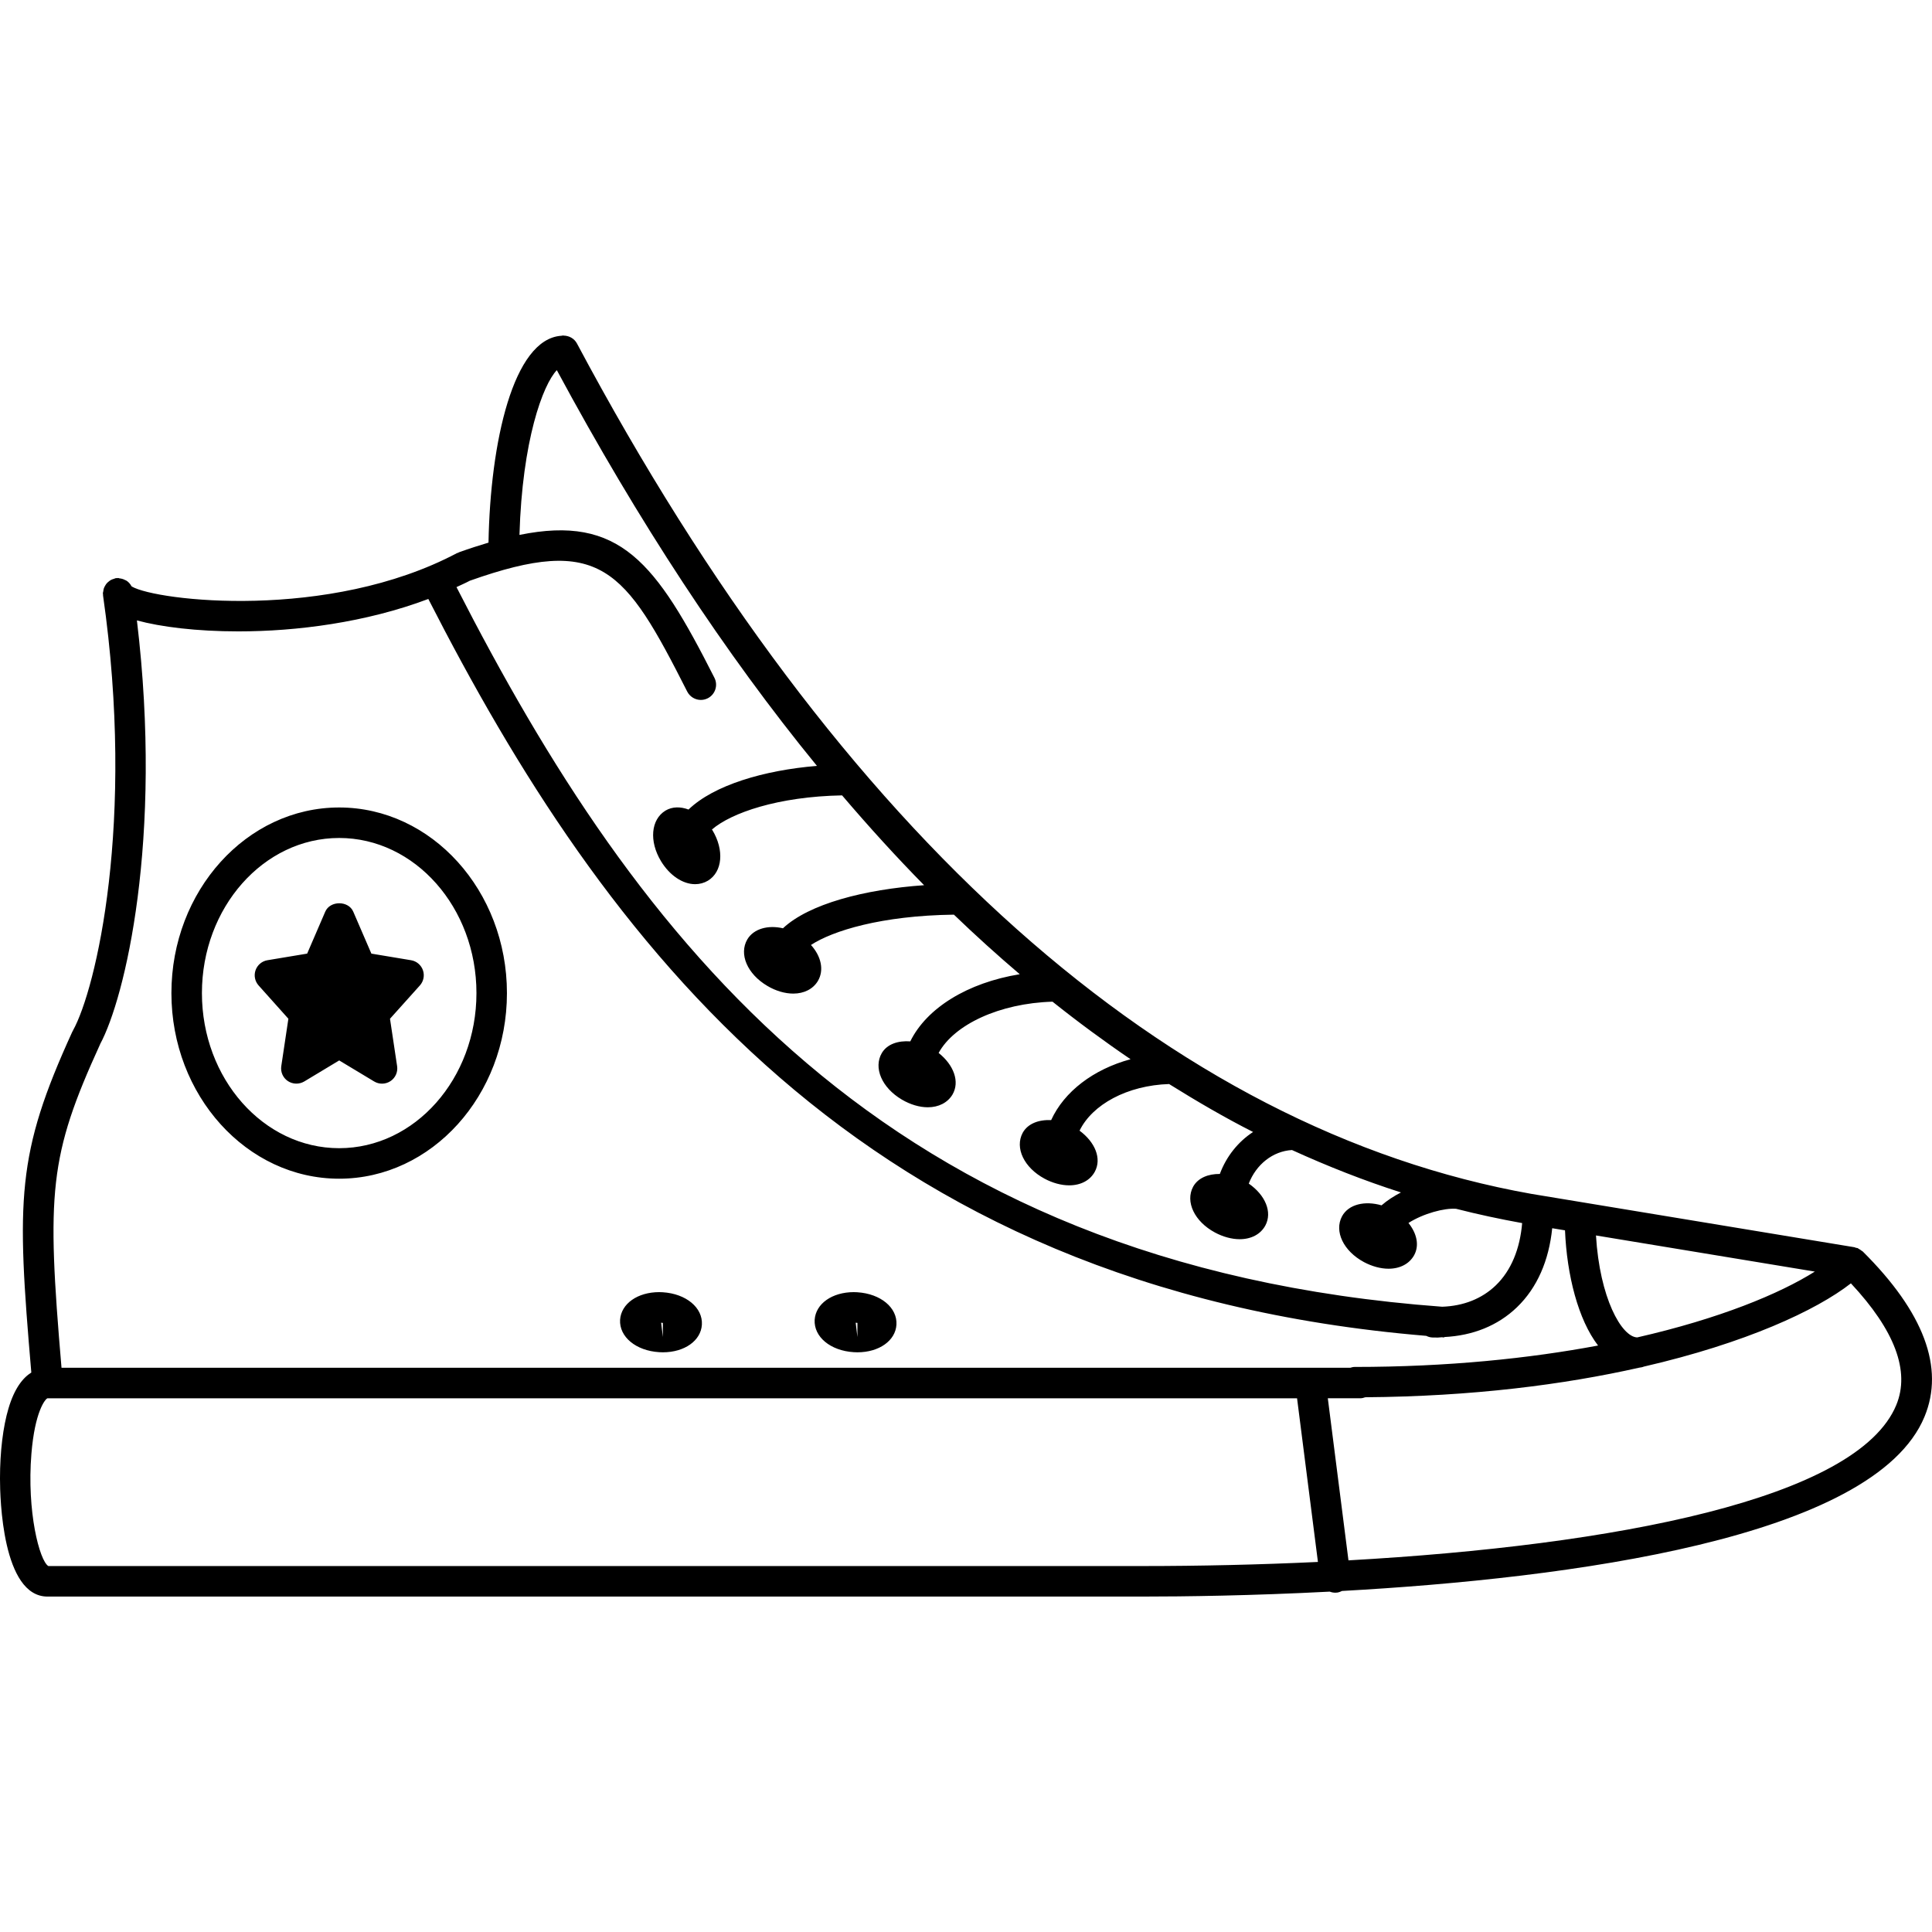 <svg width="100%" viewBox="0 0 200 200" version="1.1" xmlns="http://www.w3.org/2000/svg" xmlns:xlink="http://www.w3.org/1999/xlink"><path d="M192.689,129.458c-0.084,-0.069 -0.166,-0.123 -0.266,-0.174c-0.044,-0.02 -0.077,-0.061 -0.118,-0.079c-0.059,-0.02 -0.12,-0.018 -0.182,-0.033c-0.054,-0.015 -0.097,-0.049 -0.154,-0.059l-33.401,-5.517h-0.003c-37.53,-6.666 -71.707,-37.11 -98.838,-88.037c-0.284,-0.532 -0.832,-0.814 -1.393,-0.817v-0.018c-0.028,0 -0.054,0.013 -0.079,0.013c-0.054,0.003 -0.108,0.013 -0.161,0.023c-4.964,0.343 -7.34,11.011 -7.524,21.412c-0.968,0.287 -1.974,0.612 -3.052,0.998c-0.038,0.01 -0.059,0.038 -0.095,0.054c-0.036,0.015 -0.077,0.015 -0.113,0.033c-13.299,7.04 -31.094,4.956 -33.665,3.459c-0.008,-0.02 -0.036,-0.031 -0.044,-0.051c-0.12,-0.218 -0.282,-0.402 -0.486,-0.54c-0.054,-0.041 -0.123,-0.054 -0.184,-0.09c-0.179,-0.095 -0.371,-0.146 -0.573,-0.166c-0.049,-0.003 -0.079,-0.038 -0.131,-0.038c-0.041,0 -0.074,0.018 -0.11,0.02c-0.018,0.001 -0.035,-0.001 -0.051,-0.004c-0.02,-0.003 -0.04,-0.006 -0.061,-0.002c-0.072,0.01 -0.125,0.051 -0.195,0.069c-0.102,0.031 -0.2,0.059 -0.292,0.105c-0.092,0.046 -0.172,0.105 -0.251,0.169c-0.077,0.061 -0.151,0.123 -0.215,0.197c-0.069,0.077 -0.118,0.161 -0.169,0.248c-0.049,0.087 -0.095,0.169 -0.131,0.269c-0.033,0.1 -0.049,0.205 -0.061,0.312c-0.008,0.064 -0.041,0.125 -0.041,0.195c0,0.049 0.015,0.11 0.018,0.164c0.001,0.01 0,0.02 -0.001,0.031c-0.001,0.01 -0.003,0.02 -0.001,0.031c3.366,23.478 -0.73,40.761 -3.113,45.041c-0.01,0.018 -0.01,0.036 -0.018,0.054c-0.01,0.02 -0.031,0.033 -0.041,0.056c-5.804,12.705 -5.796,17.308 -4.252,35.298c-0.87,0.543 -1.743,1.626 -2.36,3.702c-0.568,1.905 -0.883,4.485 -0.883,7.268c0,2.043 0.238,12.222 4.92,12.222h113.249c4.403,0 11.405,-0.09 19.49,-0.512c0.179,0.072 0.374,0.11 0.573,0.11c0.067,0 0.136,-0.003 0.202,-0.013c0.179,-0.026 0.34,-0.092 0.494,-0.166c23.406,-1.3 55.092,-5.42 60.302,-18.051c2.084,-5.048 -0.067,-10.801 -6.398,-17.093c-0.046,-0.038 -0.1,-0.059 -0.143,-0.092zM48.636,60.117c13.532,-4.8 16.021,-1.324 22.503,11.472c0.282,0.548 0.837,0.868 1.411,0.868c0.241,0 0.484,-0.056 0.712,-0.169c0.778,-0.394 1.091,-1.344 0.696,-2.122c-6.047,-11.937 -9.784,-16.909 -20.183,-14.792c0.287,-9.772 2.422,-15.552 3.868,-17.055c8.446,15.68 17.426,29.353 26.927,40.966c-5.473,0.448 -10.673,1.989 -13.294,4.518c-0.827,-0.31 -1.674,-0.315 -2.386,0.11c-1.51,0.922 -1.708,3.172 -0.461,5.238c0.891,1.469 2.245,2.378 3.53,2.378c0.471,0 0.927,-0.123 1.326,-0.361c1.508,-0.919 1.708,-3.167 0.461,-5.235c-0.015,-0.026 -0.033,-0.038 -0.049,-0.061c1.994,-1.72 6.83,-3.413 13.476,-3.535c2.788,3.269 5.614,6.377 8.489,9.298c-6.203,0.435 -11.925,1.943 -14.61,4.46c-1.536,-0.358 -3.023,0.038 -3.686,1.144c-0.896,1.526 -0.003,3.602 2.071,4.821c0.865,0.517 1.82,0.796 2.685,0.796c1.121,0 2.051,-0.476 2.547,-1.308c0.663,-1.124 0.338,-2.555 -0.717,-3.725c2.24,-1.467 7.281,-3.041 14.797,-3.139c2.245,2.161 4.521,4.214 6.815,6.167c-5.417,0.883 -9.633,3.5 -11.331,6.951c-1.249,-0.09 -2.391,0.276 -2.944,1.203c-0.893,1.526 -0.003,3.605 2.076,4.826c0.863,0.509 1.815,0.794 2.683,0.794c1.121,0 2.048,-0.476 2.55,-1.311c0.786,-1.336 0.133,-3.072 -1.431,-4.314c1.603,-2.934 6.29,-5.143 11.789,-5.307c2.662,2.122 5.356,4.106 8.079,5.957c-3.855,1.042 -6.879,3.361 -8.22,6.303c-1.275,-0.059 -2.417,0.353 -2.949,1.321c-0.832,1.559 0.143,3.599 2.263,4.741c0.824,0.443 1.733,0.691 2.552,0.691c1.198,0 2.166,-0.512 2.655,-1.413c0.735,-1.362 0.023,-3.064 -1.58,-4.247c1.321,-2.711 4.931,-4.685 9.267,-4.828c2.87,1.787 5.76,3.479 8.696,4.964c-1.544,1.009 -2.762,2.519 -3.441,4.344c-1.196,-0.01 -2.261,0.404 -2.767,1.324c-0.832,1.559 0.141,3.599 2.266,4.741c0.824,0.443 1.733,0.691 2.55,0.691c1.198,0 2.168,-0.512 2.66,-1.413c0.753,-1.403 -0.013,-3.164 -1.715,-4.344c0.765,-1.971 2.473,-3.356 4.475,-3.474c3.709,1.69 7.465,3.169 11.28,4.39c-0.727,0.379 -1.416,0.817 -2.01,1.336c-1.715,-0.497 -3.405,-0.123 -4.091,1.134c-0.829,1.559 0.146,3.594 2.263,4.736c0.827,0.443 1.733,0.691 2.55,0.691c1.198,0 2.168,-0.512 2.66,-1.413c0.556,-1.037 0.251,-2.266 -0.594,-3.323c1.539,-0.981 3.715,-1.564 4.933,-1.467c2.261,0.579 4.542,1.065 6.835,1.48c-0.23,2.68 -1.134,4.908 -2.732,6.449c-1.434,1.38 -3.338,2.133 -5.55,2.209c-57.975,-4.283 -83.447,-38.15 -102.036,-74.497c0.463,-0.218 0.932,-0.42 1.38,-0.658zM10.363,108.1c0.003,-0.003 0,-0.008 0.003,-0.015c2.547,-4.705 6.531,-21.12 3.807,-43.861c2.445,0.671 6.165,1.137 10.506,1.137c6.019,0 13.179,-0.914 19.661,-3.356c18.005,35.244 44.537,71.4 103.308,76.282c0.195,0.1 0.407,0.161 0.64,0.169c0.184,0.005 0.369,0.008 0.556,0.008c0.138,0 0.266,-0.031 0.404,-0.033c0.087,0.005 0.166,0.015 0.253,0.023l0.003,-0.044c2.947,-0.143 5.542,-1.17 7.527,-3.08c2.107,-2.028 3.313,-4.851 3.653,-8.184l1.324,0.218c0.192,4.639 1.365,9.252 3.423,11.925c-7.109,1.331 -15.532,2.217 -25.219,2.217c-0.151,0 -0.292,0.046 -0.428,0.084h-133.417c-1.546,-18.153 -1.303,-21.888 3.996,-33.488zM52.478,102.808c0,10.591 -7.793,19.211 -17.367,19.211c-9.572,0 -17.365,-8.62 -17.367,-19.211c0,-10.596 7.793,-19.218 17.367,-19.218c9.575,0 17.367,8.622 17.367,19.218zM49.322,102.806c0,-8.855 -6.375,-16.059 -14.211,-16.059c-7.834,0 -14.208,7.204 -14.208,16.059c0,8.853 6.372,16.054 14.208,16.054c7.836,0 14.211,-7.201 14.211,-16.054zM29.118,110.368l0.735,-4.908l-3.082,-3.446c-0.384,-0.43 -0.507,-1.034 -0.315,-1.58c0.192,-0.543 0.663,-0.94 1.231,-1.032l4.109,-0.684l1.874,-4.344c0.499,-1.155 2.399,-1.16 2.898,0l1.877,4.344l4.106,0.684c0.566,0.092 1.039,0.489 1.229,1.032c0.192,0.548 0.069,1.152 -0.315,1.58l-3.093,3.446l0.737,4.908c0.092,0.602 -0.174,1.206 -0.681,1.546c-0.266,0.177 -0.573,0.266 -0.878,0.266c-0.282,0 -0.561,-0.074 -0.814,-0.225l-3.622,-2.179l-3.62,2.179c-0.527,0.31 -1.183,0.294 -1.692,-0.041c-0.507,-0.338 -0.776,-0.942 -0.684,-1.546zM187.869,131.634c-3.671,2.312 -9.884,4.874 -18.386,6.815c-1.628,-0.054 -3.886,-4.106 -4.268,-10.555zM196.306,145.441c-4.035,9.769 -29.243,14.541 -56.713,16.087l-2.138,-16.779h3.359c0.184,0 0.358,-0.046 0.52,-0.105c11.064,-0.082 20.572,-1.306 28.363,-3.064c0.164,-0.018 0.323,-0.044 0.468,-0.108c10.537,-2.429 17.856,-5.819 21.44,-8.62c4.536,4.854 6.144,9.088 4.7,12.588zM68.619,139.99l-0.379,-0.013c-2.404,-0.146 -4.145,-1.585 -4.05,-3.351c0.113,-1.669 1.813,-2.865 4.053,-2.865l0.369,0.013c2.414,0.154 4.152,1.597 4.047,3.359c-0.102,1.656 -1.8,2.857 -4.04,2.857zM88.759,139.99l-0.379,-0.013c-2.406,-0.146 -4.145,-1.585 -4.047,-3.351c0.11,-1.669 1.813,-2.865 4.053,-2.865l0.366,0.013c2.417,0.154 4.152,1.597 4.047,3.359c-0.1,1.656 -1.8,2.857 -4.04,2.857zM68.619,138.411v-1.464c-0.054,-0.008 -0.115,-0.013 -0.177,-0.02zM88.759,138.411v-1.464c-0.056,-0.008 -0.115,-0.013 -0.177,-0.02zM118.161,162.117h-113.156c-0.916,-0.55 -2.24,-5.647 -1.754,-11.62c0.356,-4.375 1.429,-5.665 1.661,-5.747h129.359l2.161,16.942c-6.083,0.287 -12.237,0.425 -18.271,0.425z" fill-rule="evenodd"></path></svg>